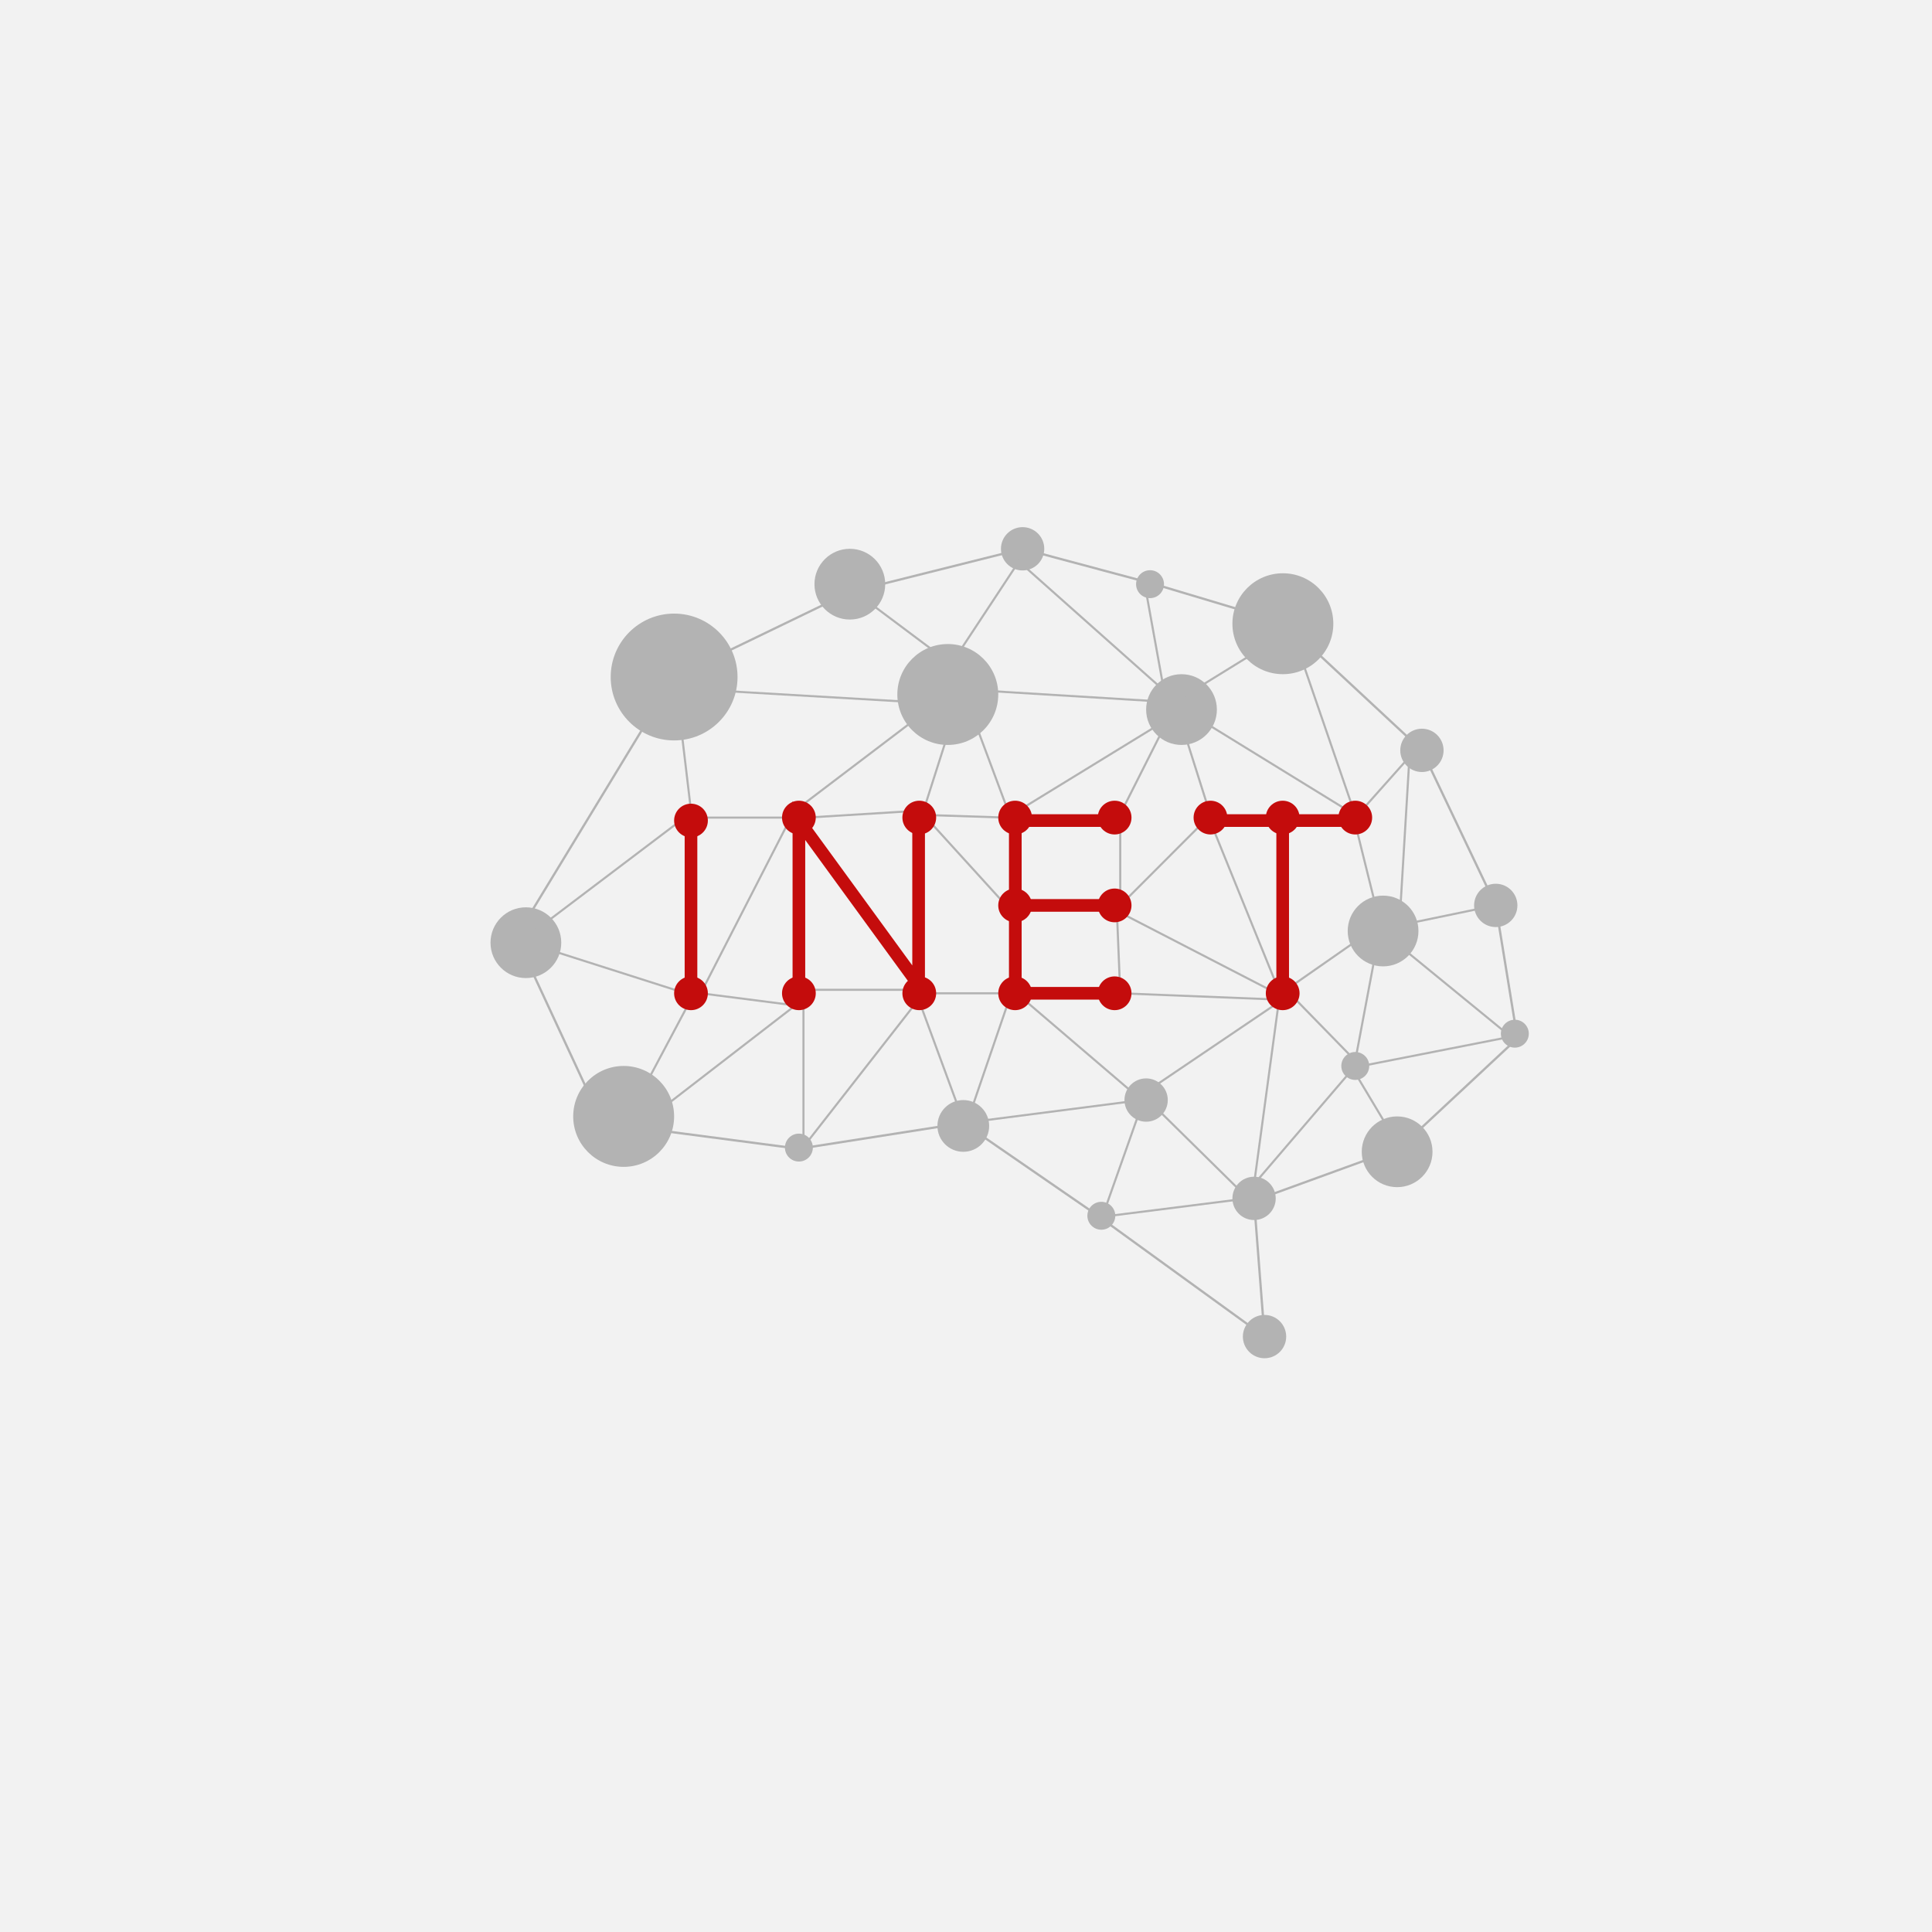 <?xml version="1.0" encoding="UTF-8" standalone="no"?>
<!-- Generator: Adobe Illustrator 25.0.0, SVG Export Plug-In . SVG Version: 6.00 Build 0)  -->

<svg
   version="1.1"
   id="Layer_1"
   x="0px"
   y="0px"
   viewBox="0 0 2000 2000"
   style="enable-background:new 0 0 2000 2000;"
   xml:space="preserve"
   sodipodi:docname="inet-logo.svg"
   inkscape:version="1.3.2 (091e20ef0f, 2023-11-25)"
   xmlns:inkscape="http://www.inkscape.org/namespaces/inkscape"
   xmlns:sodipodi="http://sodipodi.sourceforge.net/DTD/sodipodi-0.dtd"
   xmlns="http://www.w3.org/2000/svg"
   xmlns:svg="http://www.w3.org/2000/svg"><defs
   id="defs61" /><sodipodi:namedview
   id="namedview61"
   pagecolor="#ffffff"
   bordercolor="#000000"
   borderopacity="0.25"
   inkscape:showpageshadow="2"
   inkscape:pageopacity="0.0"
   inkscape:pagecheckerboard="0"
   inkscape:deskcolor="#d1d1d1"
   inkscape:zoom="0.56992807"
   inkscape:cx="1532.6496"
   inkscape:cy="742.19893"
   inkscape:window-width="1920"
   inkscape:window-height="1052"
   inkscape:window-x="1080"
   inkscape:window-y="840"
   inkscape:window-maximized="1"
   inkscape:current-layer="Layer_1" />
<style
   type="text/css"
   id="style1">
	.st0{fill:#F2F2F2;}
	.st1{fill:#B3B3B3;}
	.st2{fill:#C40C0C;}
</style>
<rect
   class="st0"
   width="2000"
   height="2000"
   id="rect1" />
<g
   id="g61"
   transform="translate(45.181,-24.126)">
	<path
   class="st1"
   d="m 1265.24,1410.23 -177.87,-128.89 -135.64,-93.47 -169.89,26.67 -0.17,-0.02 -203.96,-26.8 -0.27,-0.59 -89.69,-193.18 164.08,-269.88 182.45,-88.13 179.15,-44.91 0.3,0.08 136.05,36.43 136.35,40.85 0.2,0.19 141.44,131.62 0.1,0.2 76.5,160.66 22.55,138.37 -0.46,0.43 -121.46,113.27 -0.23,0.08 -150.49,54.72 z m -312.94,-224.86 0.39,0.27 136.05,93.76 173.74,125.9 -10.7,-138.97 0.85,-0.31 151.11,-54.95 120.63,-112.52 -22.29,-136.78 -76.26,-160.15 -140.9,-131.12 -135.78,-40.68 -135.72,-36.34 -178.45,44.72 -181.48,87.69 -163.05,268.2 88.88,191.44 202.49,26.61 z"
   id="path1" />
	<circle
   class="st1"
   cx="781.83"
   cy="1212.1"
   r="14.45"
   id="circle1" />
	<circle
   class="st1"
   cx="1145.33"
   cy="628.86"
   r="14.45"
   id="circle2" />
	<circle
   class="st1"
   cx="834.57"
   cy="628.86"
   r="36.62"
   id="circle3" />
	<circle
   class="st1"
   cx="1177.91"
   cy="758.67"
   r="36.62"
   id="circle4" />
	<circle
   class="st1"
   cx="499.21"
   cy="1000"
   r="36.62"
   id="circle5" />
	<circle
   class="st1"
   cx="1386.58"
   cy="987.89"
   r="36.62"
   id="circle6" />
	<circle
   class="st1"
   cx="652.66"
   cy="724.97"
   r="65.65"
   id="circle7" />
	<circle
   class="st1"
   cx="1282.84"
   cy="669.81"
   r="52.23"
   id="circle8" />
	<circle
   class="st1"
   cx="935.97"
   cy="743.06"
   r="52.23"
   id="circle9" />
	<circle
   class="st1"
   cx="600.43"
   cy="1179.83"
   r="52.23"
   id="circle10" />
	<circle
   class="st1"
   cx="1263.86"
   cy="1407.76"
   r="22.42"
   id="circle11" />
	<circle
   class="st1"
   cx="1094.92"
   cy="1282.69"
   r="14.45"
   id="circle12" />
	<circle
   class="st1"
   cx="1357.79"
   cy="1127.6"
   r="14.45"
   id="circle13" />
	<circle
   class="st1"
   cx="1522.97"
   cy="1094.19"
   r="14.45"
   id="circle14" />
	<circle
   class="st1"
   cx="952.02"
   cy="1189.68"
   r="26.78"
   id="circle15" />
	<circle
   class="st1"
   cx="1401.12"
   cy="1216.45"
   r="36.62"
   id="circle16" />
	<circle
   class="st1"
   cx="1253.03"
   cy="1264.68"
   r="22.42"
   id="circle17" />
	<circle
   class="st1"
   cx="1141.28"
   cy="1162.9"
   r="22.42"
   id="circle18" />
	<circle
   class="st1"
   cx="1013.42"
   cy="592.24"
   r="22.42"
   id="circle19" />
	<circle
   class="st1"
   cx="1426.79"
   cy="800.9"
   r="22.42"
   id="circle20" />
	<circle
   class="st1"
   cx="1503.22"
   cy="961.4"
   r="22.42"
   id="circle21" />
	<g
   id="g23">
		<rect
   x="663.58"
   y="871.39"
   class="st2"
   width="13.1"
   height="183.17"
   id="rect21" />
		<polygon
   class="st2"
   points="788.38,1038.4 788.38,893.68 912.32,1063.75 912.32,871.39 899.22,871.39 899.22,1023.52 775.28,853.46 775.28,1038.4 "
   id="polygon21" />
		<polygon
   class="st2"
   points="1012.41,1045.82 1012.41,967.95 1093.77,967.95 1093.77,954.85 1012.41,954.85 1012.41,880.12 1110.86,880.12 1110.86,867.02 999.3,867.02 999.3,1058.92 1110.86,1058.92 1110.86,1045.82 "
   id="polygon22" />
		<polygon
   class="st2"
   points="1276.1,880.12 1276.1,1054.55 1289.2,1054.55 1289.2,880.12 1352.14,880.12 1352.14,867.02 1213.16,867.02 1213.16,880.12 "
   id="polygon23"
   inkscape:label="polygon23" />
	</g>
	
		<rect
   x="580.14"
   y="940.08"
   transform="matrix(0.304,-0.953,0.953,0.304,-573.102,1267.833)"
   class="st1"
   width="2.18"
   height="172.21"
   id="rect23" />
	
		<rect
   x="579.74"
   y="1112.03"
   transform="matrix(0.469,-0.883,0.883,0.469,-642.596,1157.483)"
   class="st1"
   width="123.05"
   height="2.18"
   id="rect24" />
	<polygon
   class="st1"
   points="678.54,1053.25 771.68,871.58 677.91,871.58 677.91,869.4 775.26,869.4 681.9,1051.49 780.85,1064.21 630.02,1180.7 628.69,1178.97 775.34,1065.7 "
   id="polygon24" />
	
		<rect
   x="663.68"
   y="772.55"
   transform="matrix(0.993,-0.118,0.118,0.993,-91.898,84.182)"
   class="st1"
   width="2.18"
   height="90.8"
   id="rect25" />
	<polygon
   class="st1"
   points="660.07,874.44 509.01,988.76 507.7,987.02 658.75,872.7 "
   id="polygon25" />
	<polygon
   class="st1"
   points="787.66,1208.22 906.11,1056.57 949.44,1174.27 947.39,1175.03 905.42,1061.01 785.48,1214.56 785.48,1058.79 787.66,1058.79 "
   id="polygon26" />
	<rect
   x="786.57"
   y="1047.68"
   class="st1"
   width="107.9"
   height="2.18"
   id="rect26" />
	<polygon
   class="st1"
   points="696.08,740.05 696.21,737.87 926.93,751.4 778.76,863.91 777.44,862.17 920.9,753.23 "
   id="polygon27" />
	<polygon
   class="st1"
   points="938.64,772.54 940.72,773.2 911.72,864.08 910.98,864.13 790.24,871.58 790.1,869.4 910.09,861.99 "
   id="polygon28" />
	
		<rect
   x="953.75"
   y="854.49"
   transform="matrix(0.74,-0.673,0.673,0.74,-367.83,881.033)"
   class="st1"
   width="2.18"
   height="122.91"
   id="rect28" />
	<polygon
   class="st1"
   points="1001.02,867.54 998.98,868.3 961.78,768.63 963.82,767.86 "
   id="polygon29" />
	<polygon
   class="st1"
   points="996.23,869.4 996.16,871.58 917.04,869.01 917.11,866.83 "
   id="polygon30" />
	<polygon
   class="st1"
   points="1117.4,863.53 1115.44,862.55 1161.5,771.19 1010.13,863.97 1008.99,862.11 1166.91,765.31 "
   id="polygon31" />
	
		<rect
   x="1062.76"
   y="648.77"
   transform="matrix(0.061,-0.998,0.998,0.061,254.981,1760.911)"
   class="st1"
   width="2.19"
   height="192.2"
   id="rect31" />
	<polygon
   class="st1"
   points="943.93,713.42 942.62,715.17 828.56,629.73 829.87,627.99 "
   id="polygon32" />
	<polygon
   class="st1"
   points="944.93,701.37 1009.34,603.72 1010.28,604.56 1158.13,736.04 1140.21,636.91 1142.36,636.52 1161.41,741.88 1009.77,607.03 946.76,702.57 "
   id="polygon33" />
	<polygon
   class="st1"
   points="1265.75,693.65 1181.22,745.8 1180.07,743.94 1264.61,691.79 "
   id="polygon34" />
	<polygon
   class="st1"
   points="1115.59,958.76 1206.65,867.62 1179.6,782.06 1181.68,781.4 1209.13,868.22 1113.4,964.04 1113.4,876.53 1115.59,876.53 "
   id="polygon35" />
	
		<rect
   x="1190.97"
   y="915.5"
   transform="matrix(0.459,-0.889,0.889,0.459,-251.537,1605.828)"
   class="st1"
   width="2.18"
   height="187.67"
   id="rect35" />
	<polygon
   class="st1"
   points="1111.86,961.36 1115.55,1051.32 1275.49,1057.7 1275.41,1059.88 1113.45,1053.42 1109.68,961.44 "
   id="polygon36" />
	
		<rect
   x="911.44"
   y="1120.97"
   transform="matrix(0.324,-0.946,0.946,0.324,-400.439,1683.435)"
   class="st1"
   width="133.75"
   height="2.18"
   id="rect36" />
	<polygon
   class="st1"
   points="1013.98,1059.62 1015.4,1057.96 1139.04,1163.67 962.94,1186.4 962.66,1184.24 1133.88,1162.13 "
   id="polygon37" />
	<rect
   x="913.48"
   y="1051.28"
   class="st1"
   width="82.72"
   height="2.18"
   id="rect37" />
	
		<rect
   x="1060.79"
   y="1219.93"
   transform="matrix(0.333,-0.943,0.943,0.333,-405.641,1868.834)"
   class="st1"
   width="113.59"
   height="2.18"
   id="rect38" />
	<polygon
   class="st1"
   points="1283.26,1059.7 1141.89,1155.26 1140.67,1153.45 1282.04,1057.89 "
   id="polygon38" />
	<polygon
   class="st1"
   points="1147.25,1168.23 1148.79,1166.68 1249.03,1265.48 1104.23,1283.77 1103.95,1281.61 1244.3,1263.87 "
   id="polygon39" />
	<polygon
   class="st1"
   points="1254.61,1246.4 1356.96,1126.89 1358.61,1128.32 1251.45,1253.44 1277.47,1061.41 1279.63,1061.7 "
   id="polygon40" />
	<polygon
   class="st1"
   points="1402.06,1206.97 1400.18,1208.09 1356.85,1135.65 1358.73,1134.53 "
   id="polygon41" />
	<polygon
   class="st1"
   points="1380.08,984.72 1287.96,1048.93 1357.1,1119.79 1382,987.69 1384.15,988.09 1358.47,1124.32 1284.6,1048.62 1378.83,982.93 "
   id="polygon42" />
	<polygon
   class="st1"
   points="1390.86,994.13 1392.24,992.44 1521.2,1097.95 1364.7,1128.68 1364.29,1126.53 1516.23,1096.7 "
   id="polygon43" />
	
		<rect
   x="1395.87"
   y="972.3"
   transform="matrix(0.979,-0.203,0.203,0.979,-167.378,313.792)"
   class="st1"
   width="102.34"
   height="2.19"
   id="rect43" />
	<polygon
   class="st1"
   points="1384.14,978.6 1382.02,979.13 1356.73,877.17 1358.84,876.65 "
   id="polygon44" />
	<polygon
   class="st1"
   points="1365.31,863.76 1363.68,862.31 1415.18,804.47 1405.46,966.37 1403.28,966.25 1412.62,810.63 "
   id="polygon45" />
	
		<rect
   x="1240.58"
   y="870.33"
   transform="matrix(0.927,-0.376,0.376,0.927,-269.744,536.603)"
   class="st1"
   width="2.18"
   height="179.89"
   id="rect45" />
	<polygon
   class="st1"
   points="1355.76,865.39 1296.5,693.07 1298.56,692.36 1359.81,870.45 1185.21,763.01 1186.35,761.15 "
   id="polygon46" />
	<g
   id="g60">
		<circle
   class="st2"
   cx="1005.67"
   cy="961.4"
   r="17.47"
   id="circle46" />
		<circle
   class="st2"
   cx="1108.67"
   cy="961.4"
   r="17.47"
   id="circle47" />
		<circle
   class="st2"
   cx="670.13"
   cy="873.57"
   r="17.47"
   id="circle48" />
		<circle
   class="st2"
   cx="670.13"
   cy="1052.37"
   r="17.47"
   id="circle49" />
		<circle
   class="st2"
   cx="781.83"
   cy="1052.37"
   r="17.47"
   id="circle50" />
		<circle
   class="st2"
   cx="906.45"
   cy="1052.37"
   r="17.47"
   id="circle51" />
		<circle
   class="st2"
   cx="906.45"
   cy="870.49"
   r="17.47"
   id="circle52" />
		<circle
   class="st2"
   cx="781.83"
   cy="870.49"
   r="17.47"
   id="circle53" />
		<circle
   class="st2"
   cx="1005.67"
   cy="1052.37"
   r="17.47"
   id="circle54" />
		<circle
   class="st2"
   cx="1108.67"
   cy="1052.37"
   r="17.47"
   id="circle55" />
		<circle
   class="st2"
   cx="1282.65"
   cy="1052.37"
   r="17.47"
   id="circle56" />
		<circle
   class="st2"
   cx="1108.67"
   cy="870.49"
   r="17.47"
   id="circle57" />
		<circle
   class="st2"
   cx="1005.67"
   cy="870.49"
   r="17.47"
   id="circle58" />
		<circle
   class="st2"
   cx="1282.65"
   cy="870.49"
   id="circle59"
   r="17.47"
   inkscape:label="circle59" />
		<circle
   class="st2"
   cx="1357.79"
   cy="870.49"
   r="17.47"
   id="circle60" />
	<circle
   class="st2"
   cx="1207.89"
   cy="870.49"
   r="17.47"
   id="circle61" /></g>
</g>
</svg>
